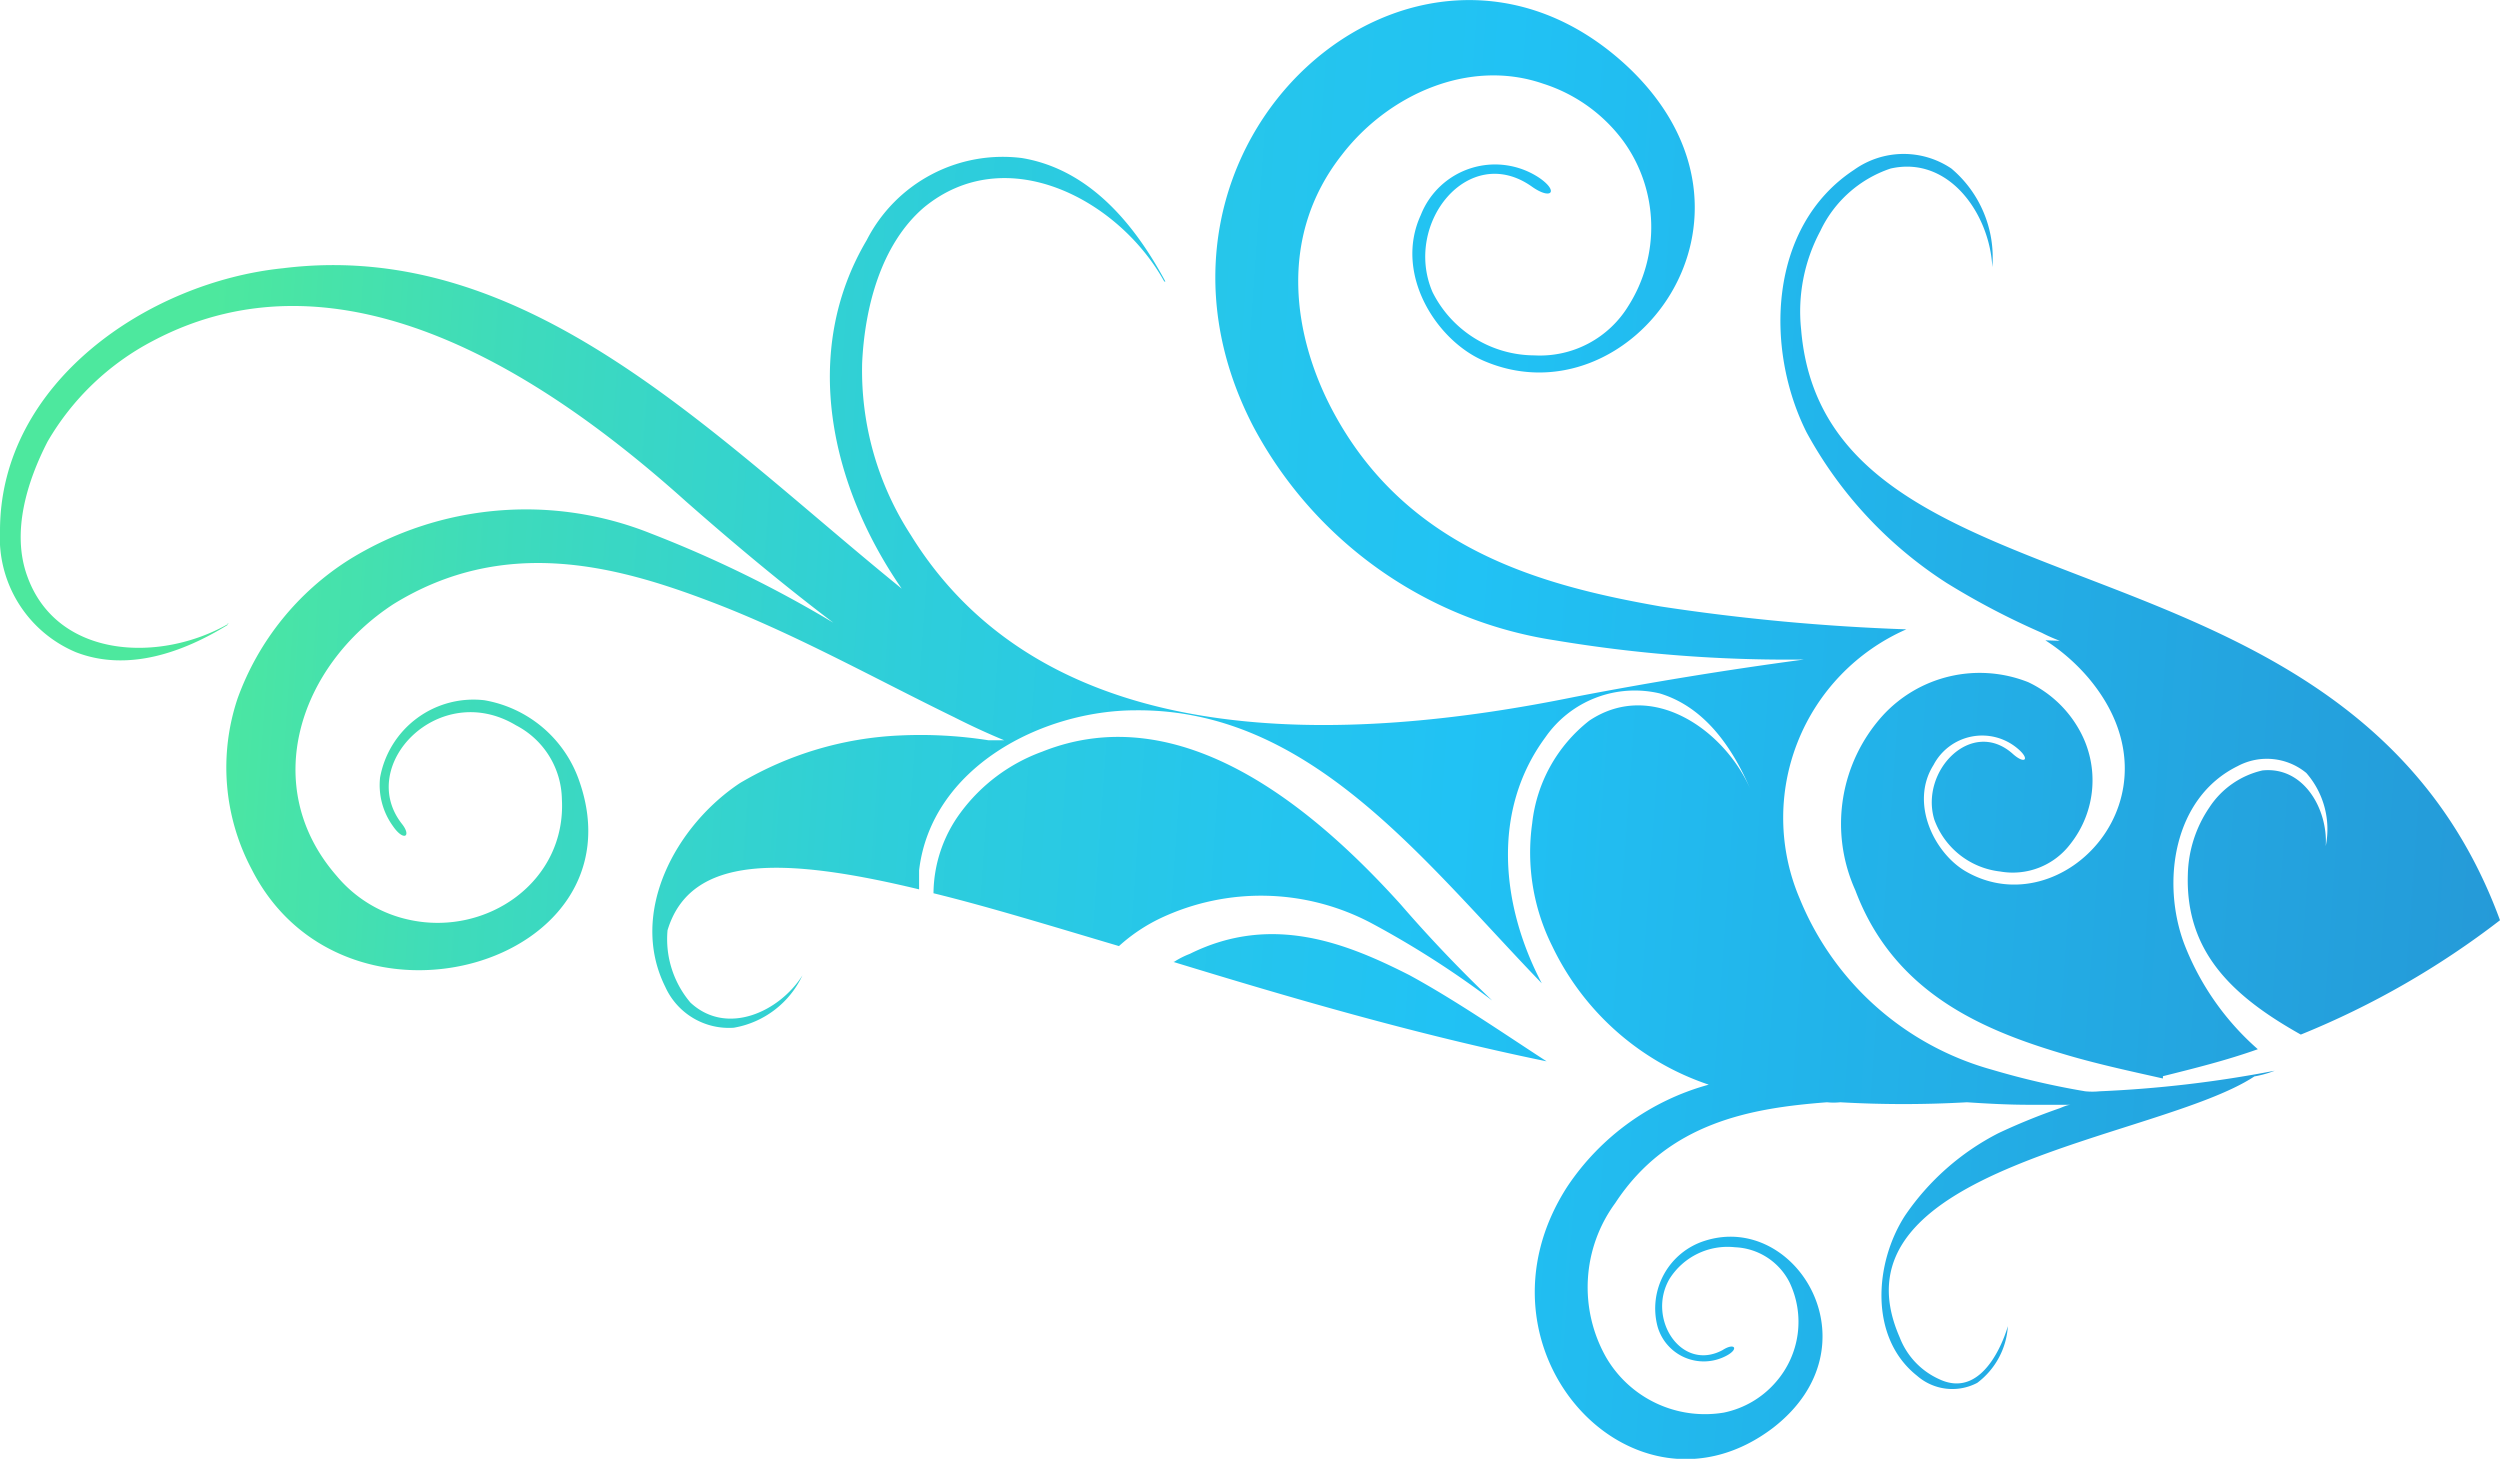 <svg xmlns="http://www.w3.org/2000/svg" xmlns:xlink="http://www.w3.org/1999/xlink" viewBox="0 0 109.32 63.79"><defs><linearGradient id="linear-gradient" x1="8.32" y1="27.58" x2="115.37" y2="35.19" gradientUnits="userSpaceOnUse"><stop offset="0" stop-color="#4de89e"/><stop offset="0.12" stop-color="#3edbbb"/><stop offset="0.29" stop-color="#2eceda"/><stop offset="0.43" stop-color="#25c5ed"/><stop offset="0.52" stop-color="#21c2f4"/><stop offset="0.98" stop-color="#2597d6"/></linearGradient></defs><title>Asset 208</title><g id="Layer_2" data-name="Layer 2"><g id="Layer_3" data-name="Layer 3"><path d="M10,27.27C7,29,2.48,28.81,1.19,25.19c-.7-1.93,0-4.15.89-5.88a11.46,11.46,0,0,1,4.6-4.4C15,10.5,23.94,16.49,30,21.93c2.08,1.83,4.21,3.61,6.44,5.3a52.14,52.14,0,0,0-8-3.91,14.69,14.69,0,0,0-13.15,1.14,12,12,0,0,0-4.9,6.08A9.49,9.49,0,0,0,11,38c4.05,8,17.12,4.2,14.34-3.82a5.35,5.35,0,0,0-4.16-3.56A4.15,4.15,0,0,0,16.62,34a3.06,3.06,0,0,0,.56,2.12c.48.7.83.45.39-.1-2-2.56,1.63-6.33,5-4.3a3.71,3.71,0,0,1,2,3.22c.2,3.61-3.27,6-6.63,5.29a5.68,5.68,0,0,1-3.22-1.93c-3.41-3.91-1.63-9.2,2.48-11.88,4.85-3,9.74-1.68,13.8-.14,3.66,1.38,7.17,3.35,10.74,5.09.69.35,1.42.69,2.17,1-.25,0-.5,0-.69,0a19.24,19.24,0,0,0-3.86-.21,15,15,0,0,0-7,2.08c-2.78,1.84-4.89,5.65-3.27,8.91a3.05,3.05,0,0,0,3,1.79,4.08,4.08,0,0,0,3-2.29h0c-1,1.59-3.31,2.67-4.9,1.19a4.29,4.29,0,0,1-1-3.16c1-3.32,5.06-3.22,11-1.79v-.83c.53-4.51,5.38-7,9.48-7C57.29,31,62.23,37.62,67.42,43c-1.77-3.37-2.22-7.53.15-10.75a4.76,4.76,0,0,1,5-1.93c2,.6,3.22,2.42,4,4.26h0c-1.1-2.62-4.31-4.91-7.07-3.07A6.61,6.61,0,0,0,67,36a9.15,9.15,0,0,0,.88,5.38,11.71,11.71,0,0,0,6.84,6.05,10.9,10.9,0,0,0-6.18,4.45c-4.61,7.13,2.9,15.2,9,10.55,4.6-3.57,1-9.46-3-8.17A3.1,3.1,0,0,0,72.48,58a2.1,2.1,0,0,0,3,1.29c.58-.3.38-.6-.16-.25C73.52,60,72,57.66,73,55.93a3,3,0,0,1,2.87-1.39,2.8,2.8,0,0,1,2.38,1.53,4,4,0,0,1-.6,4.37,4.09,4.09,0,0,1-2.27,1.33,5,5,0,0,1-5.15-2.42,6.22,6.22,0,0,1,.4-6.74c2.33-3.56,6-4.16,9.26-4.41a2.83,2.83,0,0,0,.58,0,48.69,48.69,0,0,0,5.54,0c.89.06,1.83.11,2.72.11.65,0,1.24,0,1.84,0-.16,0-.35.09-.5.15a26.86,26.86,0,0,0-2.68,1.09,11,11,0,0,0-4.09,3.61c-1.34,2.08-1.57,5.34.53,7a2.34,2.34,0,0,0,2.63.31,3.36,3.36,0,0,0,1.34-2.48s-.9,3.31-3,2.32a3.3,3.3,0,0,1-1.73-1.83C79.79,51,94.38,49.84,98.58,47.07a4.72,4.72,0,0,0,.89-.25,51.84,51.84,0,0,1-7.66.9,3.18,3.18,0,0,1-.63,0,34.2,34.2,0,0,1-4.06-.94A12.76,12.76,0,0,1,78.7,39.3a9,9,0,0,1,4.66-11.78,92.56,92.56,0,0,1-10.74-1C67.38,25.6,61.39,24,58.18,17.78c-1.54-3-2.38-7.34.49-11,2-2.61,5.54-4.25,8.81-3.12A7,7,0,0,1,71,6.19a6.42,6.42,0,0,1,.21,7.18,4.53,4.53,0,0,1-4.12,2.17,5,5,0,0,1-4.45-2.77c-1.29-3,1.59-6.58,4.36-4.6.84.59,1.18.2.3-.4A3.49,3.49,0,0,0,62.13,9.4c-1.19,2.58.69,5.51,2.78,6.39,6.38,2.72,13.24-6.28,6.28-12.86C62-5.69,48.38,6.29,54.81,18.66A18,18,0,0,0,68,28a61.58,61.58,0,0,0,10.88.84c-3.37.45-6.73,1-10,1.63-9.81,2-23,2.72-29.05-7.07a13.2,13.2,0,0,1-2.13-7.53c.11-2.38.8-5.15,2.68-6.78,3.61-3,8.56-.35,10.53,3.22h0s.05,0,.05,0c-1.33-2.48-3.31-4.91-6.28-5.4A6.68,6.68,0,0,0,37.9,10.5C35,15.4,36.32,21.24,39.43,25.74,31.12,19,23.05,10.4,12.37,11.73,6.49,12.33,0,16.73,0,23.21a5.43,5.43,0,0,0,3.32,5.31c2.27.88,4.7,0,6.63-1.19v-.06ZM40.82,39.06c2.41.59,5.14,1.43,8.11,2.31a7.53,7.53,0,0,1,1.82-1.22,10.3,10.3,0,0,1,9.26.24,40.46,40.46,0,0,1,5.24,3.36c-1.39-1.33-2.72-2.72-4-4.2-3.8-4.21-9.6-9.11-15.68-6.68A7.7,7.7,0,0,0,42,35.54a6,6,0,0,0-1.18,3.52Zm10.48,3c5,1.53,10.54,3.16,16.33,4.35-2-1.3-4-2.68-6-3.77-2.72-1.38-6-2.72-9.6-.93a3.74,3.74,0,0,0-.69.35Zm43.28,5c1.4-.35,2.77-.69,4.15-1.18a11.75,11.75,0,0,1-3.22-4.61c-1-2.67-.49-6.38,2.34-7.77a2.71,2.71,0,0,1,3,.3A3.74,3.74,0,0,1,101.7,37h0c.1-1.58-.94-3.5-2.77-3.31a3.78,3.78,0,0,0-2.32,1.62,5.42,5.42,0,0,0-.94,2.93c-.11,3.42,2,5.35,4.94,7a37.09,37.09,0,0,0,8.71-5c-6.53-17.82-29.47-12.67-30.56-25.83a7.46,7.46,0,0,1,.84-4.31,5.24,5.24,0,0,1,3.07-2.73c2.56-.58,4.34,2,4.45,4.31h0a5.09,5.09,0,0,0-1.79-4.31,3.73,3.73,0,0,0-4.26.06C77.32,9.9,77.16,15.25,79,18.91a18.12,18.12,0,0,0,6.12,6.58,32.93,32.93,0,0,0,4.16,2.18,7.41,7.41,0,0,0,.79.35L89.44,28a8.54,8.54,0,0,1,1.88,1.64c4.35,5.15-1.14,10.89-5.35,8.47-1.39-.8-2.47-3-1.42-4.66a2.4,2.4,0,0,1,3.65-.74c.6.49.35.74-.19.25-1.79-1.59-4.06.74-3.43,2.87a3.48,3.48,0,0,0,2.89,2.28,3.16,3.16,0,0,0,3.06-1.2,4.49,4.49,0,0,0,.39-5,5,5,0,0,0-2.23-2.08,5.75,5.75,0,0,0-6.38,1.48,7.06,7.06,0,0,0-1.18,7.62c1.73,4.61,5.78,6.19,9.34,7.23,1.34.39,2.73.69,4.11,1Z" style="fill-rule:evenodd;fill:url(#linear-gradient)"/></g></g></svg>